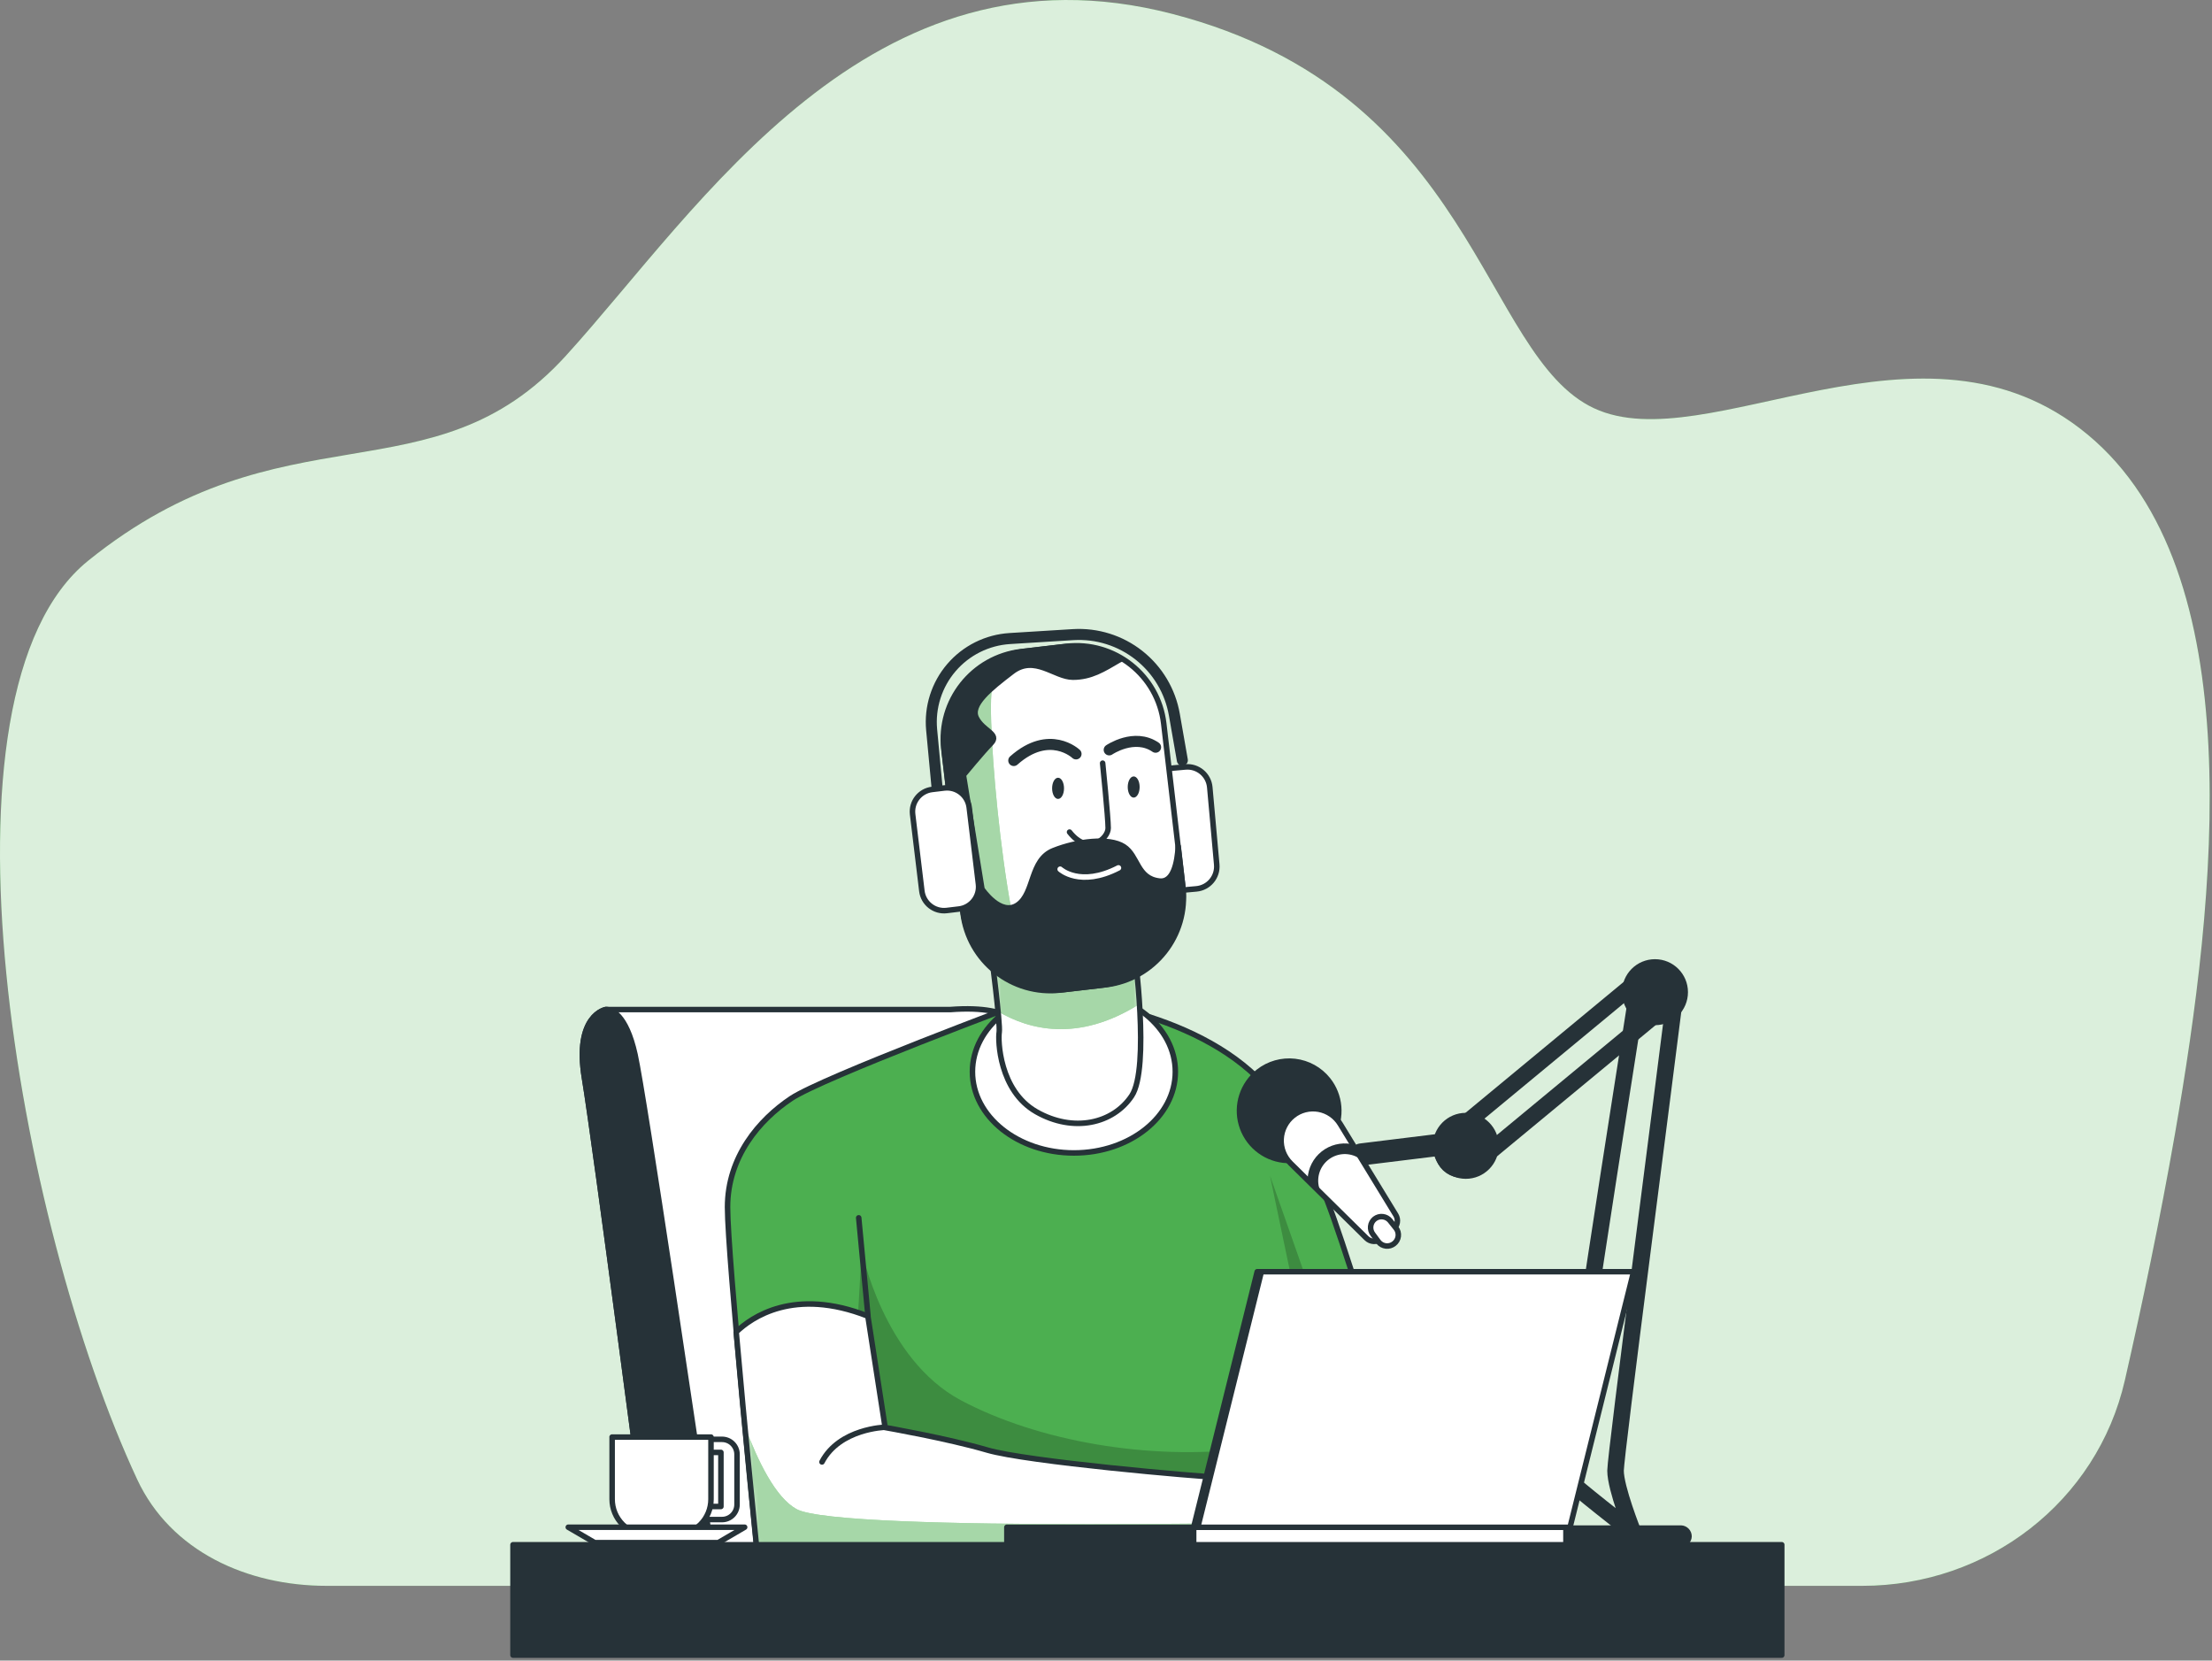 <svg width="401" height="301" viewBox="0 0 401 301" fill="none" xmlns="http://www.w3.org/2000/svg">
<rect x="0" y="0" width="401" height="301" fill="#808080" stroke="none"/>
<path d="M337.62 287.447C360.266 287.447 380.17 272.245 385.208 250.166C388.277 236.716 391.559 221.155 394.29 205.497C401.74 162.617 408.29 103.497 378.45 78.767C348.61 54.037 309.45 83.527 288.99 74.007C268.53 64.487 267.56 16.827 212.59 2.537C157.62 -11.753 126.86 37.797 102.59 64.477C78.32 91.157 51.41 73.047 15.98 101.637C-13.765 125.662 3.206 221.732 24.87 268.159C30.957 281.204 44.813 287.447 59.208 287.447H337.62Z" fill="#4CAF50"/>
<path opacity="0.8" d="M337.62 287.447C360.266 287.447 380.17 272.245 385.208 250.166C388.277 236.716 391.559 221.155 394.29 205.497C401.74 162.617 408.29 103.497 378.45 78.767C348.61 54.037 309.45 83.527 288.99 74.007C268.53 64.487 267.56 16.827 212.59 2.537C157.62 -11.753 126.86 37.797 102.59 64.477C78.32 91.157 51.41 73.047 15.98 101.637C-13.765 125.662 3.206 221.732 24.87 268.159C30.957 281.204 44.813 287.447 59.208 287.447H337.62Z" fill="white"/>
<path d="M172.25 182.992H109.81C109.81 182.992 104.05 183.992 105.97 195.482C107.89 206.972 117.5 280.482 117.5 280.482H204.44L185.44 186.992C185.44 186.992 184.74 182.032 172.25 182.992Z" fill="white" stroke="#263238" stroke-linecap="round" stroke-linejoin="round"/>
<path d="M105.971 195.482C107.891 207.012 117.501 280.482 117.501 280.482H128.891C126.321 263.082 116.781 198.622 115.121 191.152C113.461 183.682 110.751 183.032 110.021 182.982H109.831C109.831 182.982 104.051 183.952 105.971 195.482Z" fill="#263238" stroke="#263238" stroke-linecap="round" stroke-linejoin="round"/>
<path d="M185.941 181.572C185.941 181.572 149.181 195.272 143.421 199.112C137.661 202.952 131.891 209.682 131.891 218.812C131.891 227.942 137.181 280.322 137.181 280.322H259.941C259.941 280.322 244.571 226.262 239.521 214.972C236.701 208.662 233.871 201.652 229.101 196.502C222.861 189.772 213.701 185.692 204.961 183.312C201.72 182.502 198.407 182.013 195.071 181.852C192.511 181.652 188.401 180.662 185.941 181.572Z" fill="#4CAF50"/>
<mask id="mask0_99_10506" style="mask-type:luminance" maskUnits="userSpaceOnUse" x="131" y="181" width="129" height="100">
<path d="M185.941 181.572C185.941 181.572 149.181 195.272 143.421 199.112C137.661 202.952 131.891 209.682 131.891 218.812C131.891 227.942 137.181 280.322 137.181 280.322H259.941C259.941 280.322 244.571 226.262 239.521 214.972C236.701 208.662 233.871 201.652 229.101 196.502C222.861 189.772 213.701 185.692 204.961 183.312C201.72 182.502 198.407 182.013 195.071 181.852C192.511 181.652 188.401 180.662 185.941 181.572Z" fill="white"/>
</mask>
<g mask="url(#mask0_99_10506)">
<path opacity="0.2" d="M251.15 280.322C252.32 278.892 253.01 277.912 253.01 277.912L230.23 213.092C230.23 213.092 236.37 242.872 237.23 245.502C238.09 248.132 243.37 260.432 225.89 262.582C208.41 264.732 188.23 261.272 174.21 253.822C160.19 246.372 156.21 226.672 156.21 226.672L155.33 242.002L153.33 280.322H251.15Z" fill="black"/>
</g>
<path d="M185.941 181.572C185.941 181.572 149.181 195.272 143.421 199.112C137.661 202.952 131.891 209.682 131.891 218.812C131.891 227.942 137.181 280.322 137.181 280.322H259.941C259.941 280.322 244.571 226.262 239.521 214.972C236.701 208.662 233.871 201.652 229.101 196.502C222.861 189.772 213.701 185.692 204.961 183.312C201.72 182.502 198.407 182.013 195.071 181.852C192.511 181.652 188.401 180.662 185.941 181.572Z" stroke="#263238" stroke-linecap="round" stroke-linejoin="round"/>
<path d="M194.679 208.982C204.836 208.982 213.069 202.392 213.069 194.262C213.069 186.132 204.836 179.542 194.679 179.542C184.523 179.542 176.289 186.132 176.289 194.262C176.289 202.392 184.523 208.982 194.679 208.982Z" fill="white" stroke="#263238" stroke-linecap="round" stroke-linejoin="round"/>
<path d="M170.091 145.052L168.891 132.282C168.703 130.26 168.924 128.22 169.54 126.284C170.156 124.349 171.154 122.556 172.476 121.014C173.797 119.471 175.415 118.21 177.234 117.304C179.052 116.399 181.033 115.867 183.061 115.742L194.541 115.032C198.847 114.771 203.098 116.105 206.483 118.78C209.868 121.455 212.149 125.282 212.891 129.532L214.341 137.802" stroke="#263238" stroke-width="2" stroke-linecap="round" stroke-linejoin="round"/>
<path d="M214.897 139.015L212.667 139.216C210.43 139.417 208.78 141.393 208.982 143.63L210.242 157.63C210.443 159.867 212.419 161.517 214.656 161.316L216.886 161.115C219.123 160.914 220.773 158.937 220.572 156.7L219.312 142.7C219.11 140.464 217.134 138.814 214.897 139.015Z" fill="white" stroke="#263238" stroke-width="1.004" stroke-linecap="round" stroke-linejoin="round"/>
<path d="M179.699 172.682C179.699 172.682 181.379 185.682 181.139 187.102C180.899 188.522 181.139 197.672 187.859 201.512C194.579 205.352 201.799 203.682 205.159 198.632C208.519 193.582 205.639 172.202 205.639 172.202C205.639 172.202 190.749 179.652 179.699 172.682Z" fill="white"/>
<mask id="mask1_99_10506" style="mask-type:luminance" maskUnits="userSpaceOnUse" x="179" y="172" width="28" height="32">
<path d="M179.699 172.682C179.699 172.682 181.379 185.682 181.139 187.102C180.899 188.522 181.139 197.672 187.859 201.512C194.579 205.352 201.799 203.682 205.159 198.632C208.519 193.582 205.639 172.202 205.639 172.202C205.639 172.202 190.749 179.652 179.699 172.682Z" fill="white"/>
</mask>
<g mask="url(#mask1_99_10506)">
<path d="M206.579 181.982C206.239 176.662 205.639 172.202 205.639 172.202C205.639 172.202 190.749 179.652 179.699 172.682C179.699 172.682 180.519 179.022 180.929 183.332C186.389 186.572 195.359 189.072 206.579 181.982Z" fill="#4CAF50"/>
<path opacity="0.5" d="M206.579 181.982C206.239 176.662 205.639 172.202 205.639 172.202C205.639 172.202 190.749 179.652 179.699 172.682C179.699 172.682 180.519 179.022 180.929 183.332C186.389 186.572 195.359 189.072 206.579 181.982Z" fill="white"/>
</g>
<path d="M179.699 172.682C179.699 172.682 181.379 185.682 181.139 187.102C180.899 188.522 181.139 197.672 187.859 201.512C194.579 205.352 201.799 203.682 205.159 198.632C208.519 193.582 205.639 172.202 205.639 172.202C205.639 172.202 190.749 179.652 179.699 172.682Z" stroke="#263238" stroke-linecap="round" stroke-linejoin="round"/>
<path d="M193.273 117.163L185.108 118.116C176.358 119.138 170.094 127.059 171.115 135.808L174.577 165.457C175.599 174.206 183.52 180.471 192.27 179.449L200.434 178.496C209.184 177.474 215.448 169.553 214.427 160.804L210.965 131.155C209.943 122.406 202.022 116.141 193.273 117.163Z" fill="white"/>
<mask id="mask2_99_10506" style="mask-type:luminance" maskUnits="userSpaceOnUse" x="171" y="117" width="44" height="63">
<path d="M193.273 117.163L185.108 118.116C176.358 119.138 170.094 127.059 171.115 135.808L174.577 165.457C175.599 174.206 183.52 180.471 192.27 179.449L200.434 178.496C209.184 177.474 215.448 169.553 214.427 160.804L210.965 131.155C209.943 122.406 202.022 116.141 193.273 117.163Z" fill="white"/>
</mask>
<g mask="url(#mask2_99_10506)">
<path d="M187.89 179.431C182.38 173.151 178.62 129.311 179.89 124.591C180.8 121.251 188.25 118.541 192.72 117.191L184.52 118.191C180.484 118.665 176.801 120.722 174.281 123.91C171.761 127.097 170.609 131.155 171.08 135.191L174.69 166.081C175.094 169.457 176.611 172.602 179.001 175.019C181.392 177.436 184.519 178.989 187.89 179.431Z" fill="#4CAF50"/>
<path opacity="0.5" d="M187.89 179.431C182.38 173.151 178.62 129.311 179.89 124.591C180.8 121.251 188.25 118.541 192.72 117.191L184.52 118.191C180.484 118.665 176.801 120.722 174.281 123.91C171.761 127.097 170.609 131.155 171.08 135.191L174.69 166.081C175.094 169.457 176.611 172.602 179.001 175.019C181.392 177.436 184.519 178.989 187.89 179.431Z" fill="white"/>
</g>
<path d="M193.273 117.163L185.108 118.116C176.358 119.138 170.094 127.059 171.115 135.808L174.577 165.457C175.599 174.206 183.52 180.471 192.27 179.449L200.434 178.496C209.184 177.474 215.448 169.553 214.427 160.804L210.965 131.155C209.943 122.406 202.022 116.141 193.273 117.163Z" stroke="#263238" stroke-linecap="round" stroke-linejoin="round"/>
<path d="M214.37 160.173L213.59 153.433C213.42 156.363 212.71 159.983 210.21 159.703C206.04 159.243 206.36 155.143 203.72 153.453C201.08 151.763 195.31 152.453 190.99 154.173C186.67 155.893 187.62 161.863 184.5 164.023C181.38 166.183 178.01 161.143 178.01 161.143L174.65 140.483C174.65 140.483 178.01 136.393 179.65 134.713C181.29 133.033 178.2 132.553 177 130.153C175.8 127.753 179.41 124.863 183.49 121.743C187.57 118.623 191.18 122.743 194.49 122.743C197.8 122.743 200.02 121.303 202.9 119.623L203.06 119.553C199.917 117.638 196.224 116.832 192.57 117.263L185.65 118.073C181.305 118.603 177.347 120.833 174.641 124.273C171.935 127.713 170.702 132.085 171.21 136.433L174.52 164.823C175.029 169.187 177.249 173.171 180.694 175.899C184.138 178.627 188.525 179.877 192.89 179.373L199.81 178.563C201.974 178.313 204.068 177.639 205.972 176.58C207.875 175.52 209.551 174.095 210.904 172.387C212.256 170.679 213.258 168.721 213.853 166.625C214.448 164.529 214.623 162.336 214.37 160.173Z" fill="#263238" stroke="#263238" stroke-linecap="round" stroke-linejoin="round"/>
<path d="M192.189 157.552C192.189 157.552 195.789 160.912 202.759 157.312" stroke="white" stroke-linecap="round" stroke-linejoin="round"/>
<path d="M199.891 138.332C199.891 138.332 200.891 148.182 200.891 150.102C200.891 152.022 197.281 155.152 193.891 150.822" stroke="#263238" stroke-linecap="round" stroke-linejoin="round"/>
<path d="M195.069 136.652C195.069 136.652 190.269 132.082 183.779 137.852" stroke="#263238" stroke-width="2" stroke-linecap="round" stroke-linejoin="round"/>
<path d="M201.08 135.922C201.08 135.922 205.64 132.802 209.49 135.442" stroke="#263238" stroke-width="2" stroke-linecap="round" stroke-linejoin="round"/>
<path d="M192.89 142.892C192.89 143.952 192.41 144.812 191.81 144.812C191.21 144.812 190.73 143.952 190.73 142.892C190.73 141.832 191.21 140.972 191.81 140.972C192.41 140.972 192.89 141.832 192.89 142.892Z" fill="#263238"/>
<path d="M205.519 144.572C206.116 144.572 206.599 143.713 206.599 142.652C206.599 141.592 206.116 140.732 205.519 140.732C204.923 140.732 204.439 141.592 204.439 142.652C204.439 143.713 204.923 144.572 205.519 144.572Z" fill="#263238"/>
<path d="M171.196 142.829L168.982 143.096C166.761 143.363 165.178 145.38 165.445 147.601L167.12 161.5C167.388 163.721 169.405 165.304 171.625 165.037L173.839 164.77C176.06 164.503 177.643 162.486 177.376 160.265L175.701 146.365C175.434 144.145 173.417 142.561 171.196 142.829Z" fill="white" stroke="#263238" stroke-linecap="round" stroke-linejoin="round"/>
<path d="M240.721 269.032C234.721 267.592 226.551 268.032 221.721 267.832C216.891 267.632 186.161 264.942 178.961 262.832C171.761 260.722 160.461 258.752 160.461 258.752L157.331 238.562C143.941 233.282 136.181 238.812 133.461 241.432C135.011 259.202 137.151 280.372 137.151 280.372H245.101L248.171 280.132C248.171 280.132 246.731 270.432 240.721 269.032Z" fill="white"/>
<mask id="mask3_99_10506" style="mask-type:luminance" maskUnits="userSpaceOnUse" x="133" y="236" width="116" height="45">
<path d="M240.721 269.032C234.721 267.592 226.551 268.032 221.721 267.832C216.891 267.632 186.161 264.942 178.961 262.832C171.761 260.722 160.461 258.752 160.461 258.752L157.331 238.562C143.941 233.282 136.181 238.812 133.461 241.432C135.011 259.202 137.151 280.372 137.151 280.372H245.101L248.171 280.132C248.171 280.132 246.731 270.432 240.721 269.032Z" fill="white"/>
</mask>
<g mask="url(#mask3_99_10506)">
<path d="M144.391 273.533C140.551 271.403 137.391 264.813 135.051 258.603C136.181 270.493 137.171 280.323 137.171 280.323H238.891C242.501 277.633 244.651 275.723 244.651 275.723C244.651 275.723 152.281 277.913 144.391 273.533Z" fill="#4CAF50"/>
<path opacity="0.5" d="M144.391 273.533C140.551 271.403 137.391 264.813 135.051 258.603C136.181 270.493 137.171 280.323 137.171 280.323H238.891C242.501 277.633 244.651 275.723 244.651 275.723C244.651 275.723 152.281 277.913 144.391 273.533Z" fill="white"/>
</g>
<path d="M240.721 269.032C234.721 267.592 226.551 268.032 221.721 267.832C216.891 267.632 186.161 264.942 178.961 262.832C171.761 260.722 160.461 258.752 160.461 258.752L157.331 238.562C143.941 233.282 136.181 238.812 133.461 241.432C135.011 259.202 137.151 280.372 137.151 280.372H245.101L248.171 280.132C248.171 280.132 246.731 270.432 240.721 269.032Z" stroke="#263238" stroke-linecap="round" stroke-linejoin="round"/>
<path d="M160.48 258.702C160.48 258.702 152.2 258.902 149.01 264.992" stroke="#263238" stroke-linecap="round" stroke-linejoin="round"/>
<path d="M157.35 238.512L155.67 220.742" stroke="#263238" stroke-linecap="round" stroke-linejoin="round"/>
<path d="M130.891 275.433H125.391C124.948 275.433 124.523 275.257 124.21 274.943C123.897 274.63 123.721 274.205 123.721 273.763V262.563C123.721 262.12 123.897 261.695 124.21 261.382C124.523 261.069 124.948 260.893 125.391 260.893H130.891C131.612 260.893 132.304 261.179 132.814 261.689C133.324 262.199 133.611 262.891 133.611 263.613V272.713C133.611 273.434 133.324 274.126 132.814 274.636C132.304 275.146 131.612 275.433 130.891 275.433ZM126.691 273.063H130.691V263.263H126.691V273.063Z" fill="white" stroke="#263238" stroke-linecap="round" stroke-linejoin="round"/>
<path d="M110.961 260.482H128.891V271.752C128.891 273.466 128.21 275.109 126.999 276.32C125.787 277.532 124.144 278.212 122.431 278.212H117.431C116.583 278.212 115.743 278.045 114.959 277.721C114.175 277.396 113.463 276.92 112.863 276.32C112.263 275.72 111.787 275.008 111.463 274.225C111.138 273.441 110.971 272.601 110.971 271.752V260.482H110.961Z" fill="white" stroke="#263238" stroke-linecap="round" stroke-linejoin="round"/>
<path d="M130.201 279.622H107.821L103.021 276.822H134.991L130.201 279.622Z" fill="white" stroke="#263238" stroke-linecap="round" stroke-linejoin="round"/>
<path d="M246.762 209.252L267.582 206.692" stroke="#263238" stroke-width="4" stroke-linecap="round" stroke-linejoin="round"/>
<path d="M265.02 211.972C264.316 211.988 263.624 211.781 263.044 211.382C262.463 210.982 262.023 210.41 261.785 209.747C261.547 209.083 261.524 208.362 261.719 207.684C261.914 207.007 262.317 206.408 262.87 205.972L298.09 176.832C298.777 176.264 299.662 175.991 300.55 176.074C301.438 176.158 302.257 176.591 302.825 177.277C303.394 177.964 303.667 178.849 303.584 179.737C303.5 180.625 303.067 181.444 302.38 182.012L267.16 211.152C266.566 211.669 265.808 211.959 265.02 211.972Z" stroke="#263238" stroke-width="3" stroke-linecap="round" stroke-linejoin="round"/>
<path d="M300.561 175.632C299.722 175.59 298.897 175.86 298.245 176.39C297.593 176.92 297.161 177.672 297.031 178.502C294.661 193.782 283.031 266.712 283.911 267.852C284.791 268.992 296.071 277.772 296.071 277.772C296.071 277.772 292.871 269.772 292.871 266.572C292.871 263.772 301.801 195.442 303.781 179.442C303.838 178.977 303.798 178.506 303.664 178.057C303.53 177.608 303.305 177.192 303.003 176.834C302.7 176.476 302.327 176.185 301.907 175.978C301.487 175.771 301.029 175.654 300.561 175.632Z" stroke="#263238" stroke-width="3" stroke-linecap="round" stroke-linejoin="round"/>
<path d="M240.731 195.722C241.844 197.115 242.519 198.807 242.669 200.583C242.819 202.359 242.439 204.14 241.575 205.7C240.712 207.26 239.405 208.528 237.82 209.344C236.235 210.16 234.443 210.487 232.672 210.283C230.901 210.079 229.231 209.354 227.872 208.199C226.514 207.045 225.529 205.513 225.043 203.798C224.556 202.083 224.59 200.262 225.14 198.566C225.69 196.87 226.731 195.376 228.131 194.272C229.998 192.802 232.37 192.129 234.73 192.401C237.091 192.672 239.248 193.866 240.731 195.722Z" fill="#263238" stroke="#263238" stroke-linecap="round" stroke-linejoin="round"/>
<path d="M252.581 222.822L250.361 224.582C249.98 224.881 249.503 225.032 249.019 225.006C248.536 224.98 248.078 224.78 247.731 224.442L233.961 210.862C233.379 210.286 232.925 209.594 232.63 208.83C232.336 208.066 232.206 207.249 232.251 206.431C232.295 205.614 232.512 204.815 232.888 204.088C233.264 203.361 233.79 202.721 234.431 202.212C235.072 201.703 235.815 201.335 236.609 201.135C237.404 200.934 238.232 200.905 239.038 201.049C239.845 201.192 240.612 201.506 241.288 201.969C241.964 202.431 242.534 203.032 242.961 203.732L253.041 220.232C253.29 220.646 253.381 221.137 253.296 221.613C253.212 222.089 252.957 222.519 252.581 222.822Z" fill="white" stroke="#263238" stroke-linecap="round" stroke-linejoin="round"/>
<path d="M244.961 207.362C244.02 207.195 243.055 207.229 242.13 207.463C241.204 207.697 240.338 208.125 239.59 208.719C238.842 209.313 238.229 210.059 237.791 210.908C237.354 211.756 237.101 212.688 237.051 213.642C237.046 213.728 237.046 213.815 237.051 213.902L239.641 216.462C239.17 215.667 238.938 214.754 238.971 213.832C239.005 212.909 239.302 212.015 239.829 211.256C240.356 210.498 241.089 209.907 241.942 209.553C242.795 209.2 243.732 209.098 244.641 209.262C245.578 209.429 246.445 209.871 247.131 210.532L245.231 207.422C245.14 207.407 245.049 207.387 244.961 207.362Z" fill="#263238"/>
<path d="M252.702 225.433C252.288 225.757 251.763 225.905 251.241 225.845C250.719 225.785 250.242 225.522 249.912 225.113L248.892 223.733C248.568 223.319 248.42 222.794 248.48 222.272C248.54 221.75 248.803 221.272 249.212 220.943C249.626 220.619 250.15 220.471 250.672 220.531C251.195 220.59 251.672 220.853 252.002 221.263L253.062 222.593C253.228 222.801 253.35 223.041 253.422 223.298C253.494 223.555 253.514 223.824 253.48 224.089C253.447 224.353 253.361 224.608 253.227 224.839C253.093 225.07 252.915 225.272 252.702 225.433Z" fill="white" stroke="#263238" stroke-linecap="round" stroke-linejoin="round"/>
<path d="M304.74 280.432H271.82C271.298 280.433 270.797 280.229 270.423 279.864C270.05 279.5 269.833 279.004 269.82 278.482C269.82 277.952 270.031 277.443 270.406 277.068C270.781 276.693 271.29 276.482 271.82 276.482H304.74C305.262 276.495 305.758 276.712 306.122 277.086C306.487 277.459 306.69 277.961 306.69 278.482C306.678 278.996 306.468 279.484 306.105 279.847C305.742 280.21 305.254 280.42 304.74 280.432Z" fill="#263238"/>
<path d="M265.722 213.672C269.025 213.672 271.702 210.995 271.702 207.692C271.702 204.389 269.025 201.712 265.722 201.712C262.42 201.712 259.742 204.389 259.742 207.692C259.742 210.995 262.42 213.672 265.722 213.672Z" fill="#263238"/>
<path d="M300.021 185.822C303.324 185.822 306.001 183.145 306.001 179.842C306.001 176.54 303.324 173.862 300.021 173.862C296.718 173.862 294.041 176.54 294.041 179.842C294.041 183.145 296.718 185.822 300.021 185.822Z" fill="#263238"/>
<path d="M295.401 230.513H227.911L216.391 276.833H283.871L295.401 230.513Z" fill="#263238" stroke="#263238" stroke-linecap="round" stroke-linejoin="round"/>
<path d="M283.171 276.833H182.531V280.123H283.171V276.833Z" fill="#263238" stroke="#263238" stroke-linecap="round" stroke-linejoin="round"/>
<path d="M283.881 276.833H216.391V280.123H283.881V276.833Z" fill="white" stroke="#263238" stroke-linecap="round" stroke-linejoin="round"/>
<path d="M296.141 230.513H228.661L217.141 276.833H284.621L296.141 230.513Z" fill="white" stroke="#263238" stroke-linecap="round" stroke-linejoin="round"/>
<path d="M323 280H93V300H323V280Z" fill="#263238" stroke="#263238" stroke-linecap="round" stroke-linejoin="round"/>
</svg>
